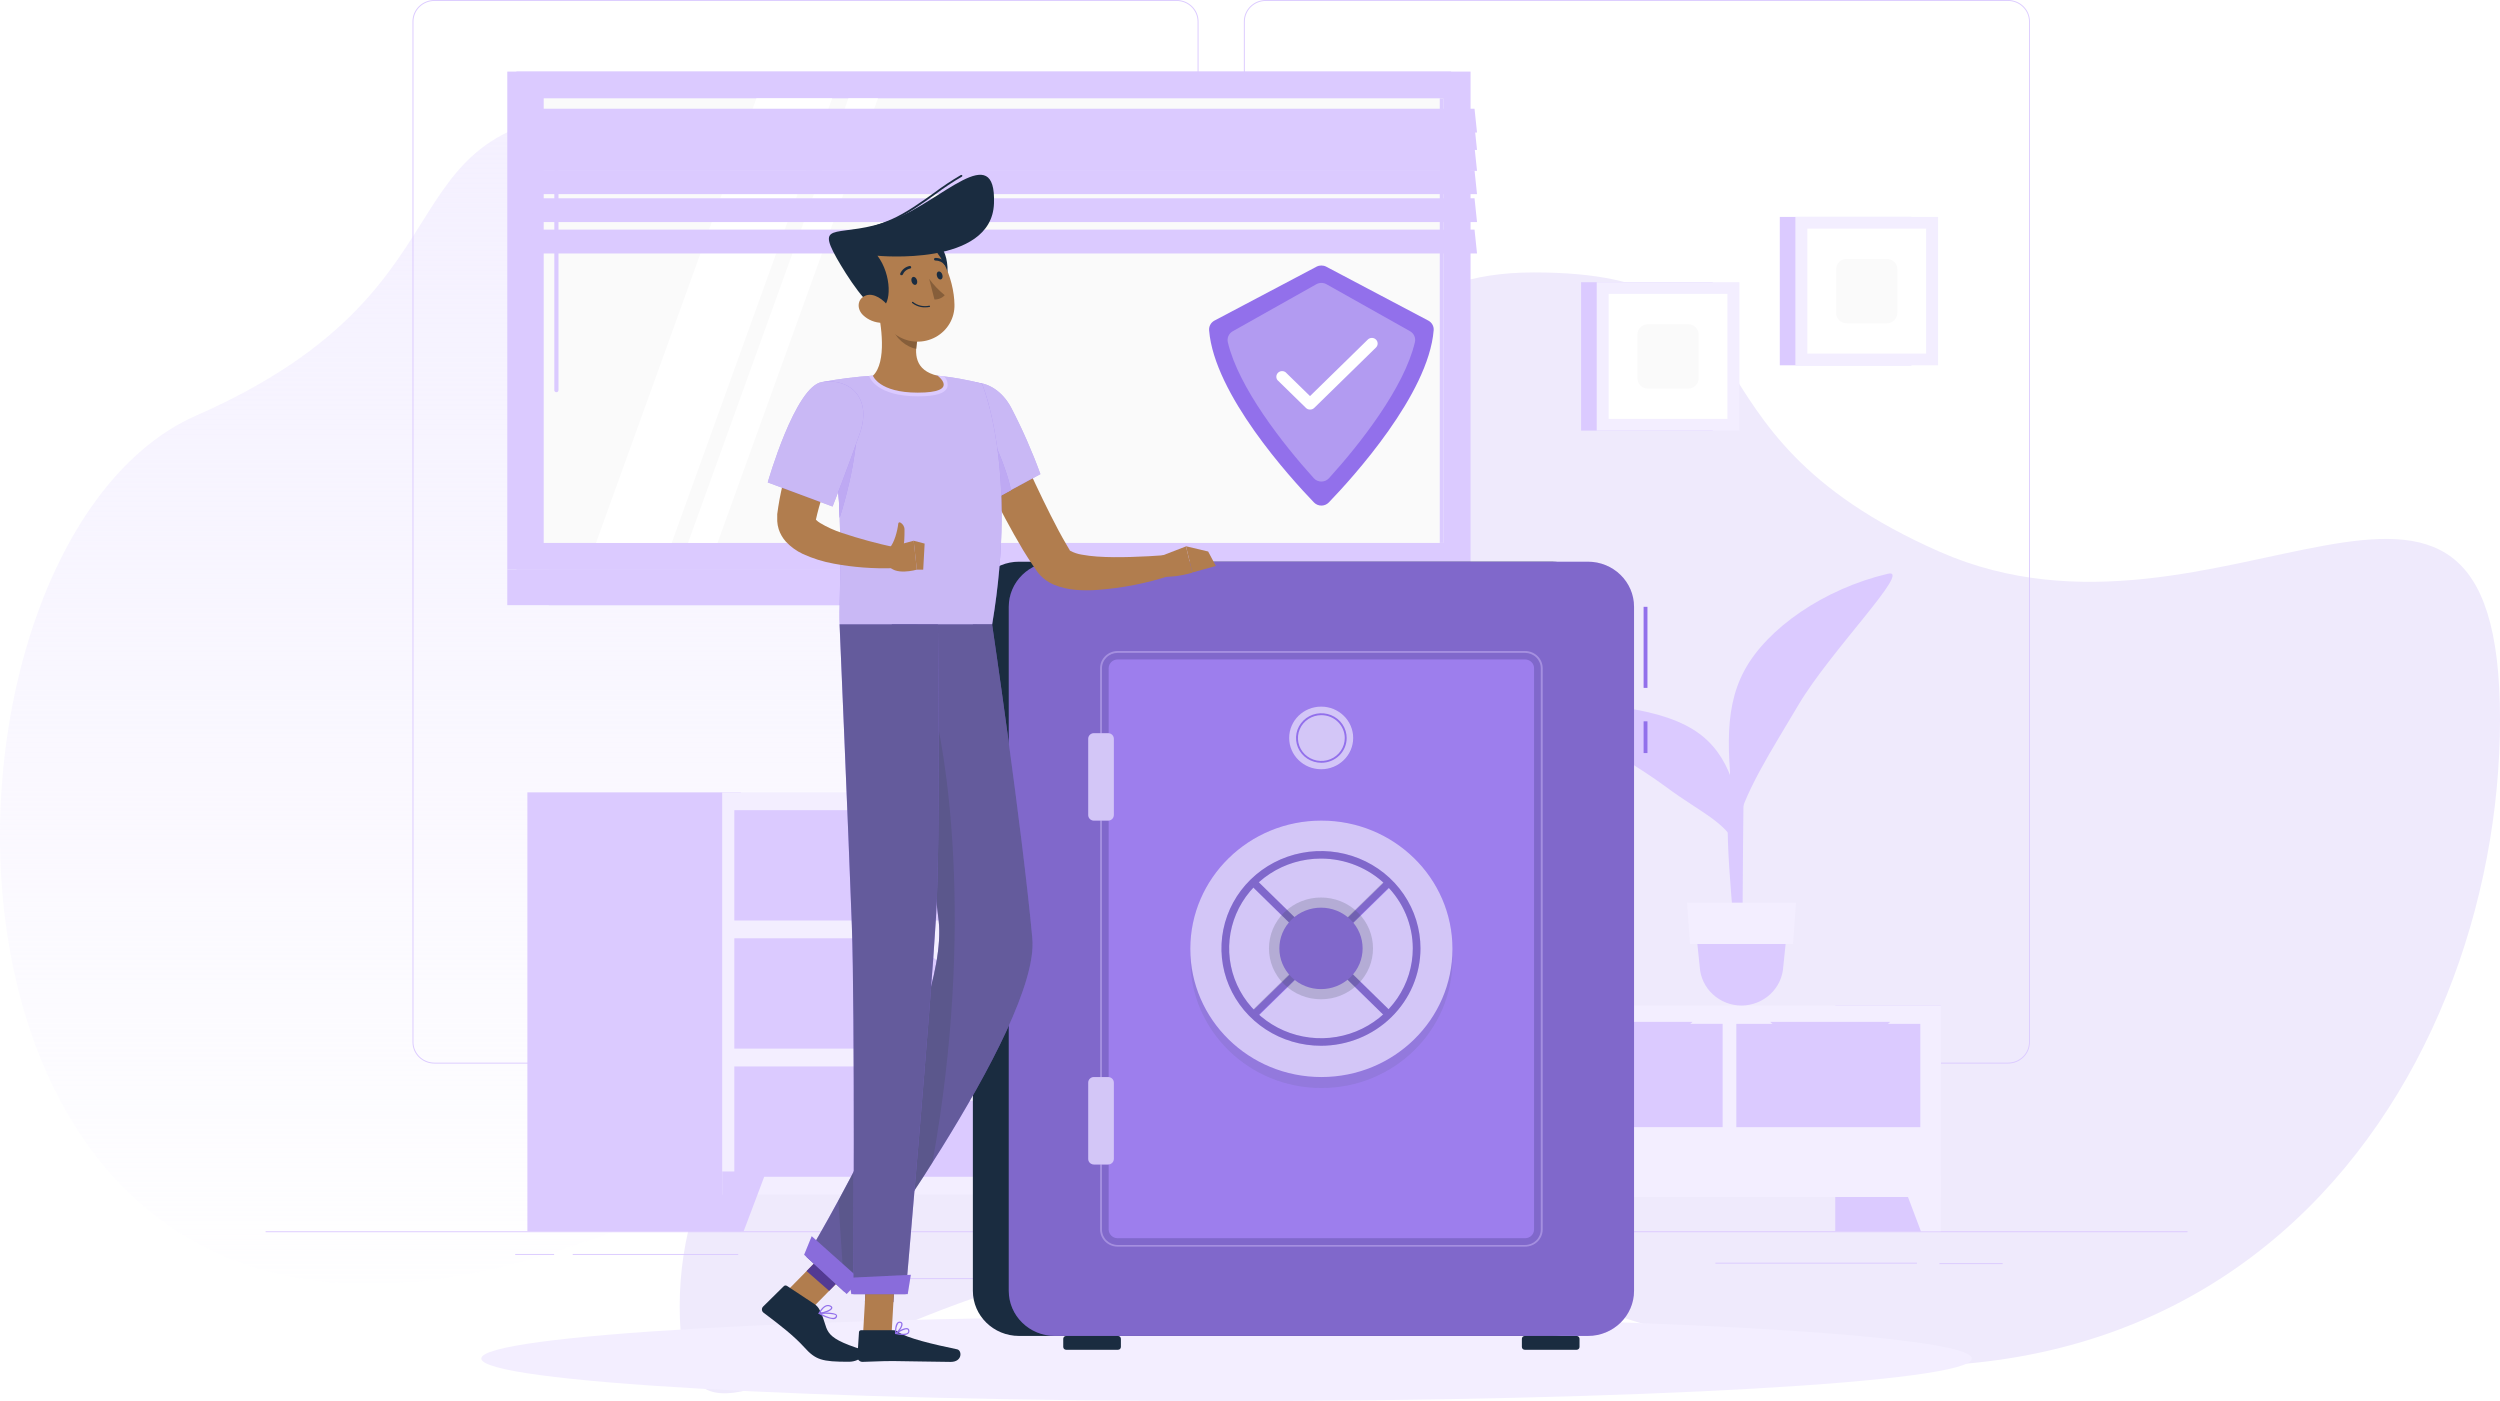 <svg width="364" height="204" viewBox="0 0 364 204" fill="none" xmlns="http://www.w3.org/2000/svg">
<rect width="364" height="204" fill="white"/>
<path d="M84.455 181.035C185.061 145.323 229.775 225.675 229.775 181.035C229.775 136.395 176.118 114.075 149.29 87.291C122.462 60.507 134.202 15.867 93.398 15.867C52.593 15.867 73.15 40.89 28.562 60.507C-16.026 80.123 -16.151 216.747 84.455 181.035Z" fill="url(#paint0_linear)"/>
<path fill-rule="evenodd" clip-rule="evenodd" d="M231.481 190.2C139.737 157.652 98.963 230.884 98.963 190.2C98.963 149.515 147.892 129.173 172.357 104.762C196.822 80.351 186.116 39.666 223.326 39.666C260.537 39.666 241.79 62.473 282.45 80.351C323.11 98.23 364 51.872 364 104.762C364 157.652 323.225 222.747 231.481 190.2Z" fill="#EFEAFC"/>
<g clip-path="url(#clip0)">
<path d="M318.5 179.275H38.675V179.413H318.5V179.275Z" fill="#DBCAFF"/>
<path d="M237.35 186.174H231.485V186.311H237.35V186.174Z" fill="#DBCAFF"/>
<path d="M80.682 182.577H75.013V182.714H80.682V182.577Z" fill="#DBCAFF"/>
<path d="M141.712 186.103H124.553V186.24H141.712V186.103Z" fill="#DBCAFF"/>
<path d="M169.633 182.982H158.619V183.119H169.633V182.982Z" fill="#DBCAFF"/>
<path d="M279.112 183.847H249.764V183.984H279.112V183.847Z" fill="#DBCAFF"/>
<path d="M107.49 182.577H83.386V182.714H107.49V182.577Z" fill="#DBCAFF"/>
<path d="M291.591 183.918H282.374V184.056H291.591V183.918Z" fill="#DBCAFF"/>
<path d="M171.312 154.857H63.249C62.403 154.856 61.591 154.526 60.993 153.94C60.395 153.354 60.059 152.559 60.059 151.731V3.126C60.059 2.298 60.395 1.504 60.993 0.918C61.591 0.331 62.403 0.001 63.249 0L171.312 0C172.159 0 172.972 0.329 173.572 0.916C174.171 1.502 174.508 2.297 174.508 3.126V151.731C174.508 152.142 174.425 152.548 174.264 152.928C174.104 153.307 173.868 153.651 173.572 153.942C173.275 154.232 172.923 154.462 172.535 154.619C172.147 154.776 171.732 154.857 171.312 154.857ZM63.249 0.137C62.44 0.138 61.664 0.454 61.092 1.014C60.52 1.575 60.199 2.334 60.199 3.126V151.731C60.199 152.523 60.52 153.283 61.092 153.843C61.664 154.403 62.44 154.719 63.249 154.72H171.312C172.122 154.719 172.898 154.404 173.471 153.843C174.044 153.283 174.366 152.524 174.368 151.731V3.126C174.366 2.334 174.044 1.574 173.471 1.014C172.898 0.454 172.122 0.138 171.312 0.137H63.249Z" fill="#DBCAFF"/>
<path d="M292.369 154.857H184.301C183.454 154.856 182.642 154.526 182.043 153.94C181.444 153.354 181.107 152.56 181.105 151.731V3.126C181.107 2.297 181.444 1.503 182.043 0.917C182.642 0.331 183.454 0.001 184.301 0L292.369 0C293.215 0.003 294.025 0.334 294.622 0.919C295.219 1.505 295.554 2.299 295.554 3.126V151.731C295.554 152.558 295.219 153.352 294.622 153.938C294.025 154.524 293.215 154.854 292.369 154.857ZM184.301 0.137C183.491 0.138 182.715 0.454 182.142 1.014C181.569 1.574 181.247 2.334 181.245 3.126V151.731C181.247 152.524 181.569 153.283 182.142 153.843C182.715 154.404 183.491 154.719 184.301 154.72H292.369C293.179 154.719 293.956 154.404 294.529 153.843C295.101 153.283 295.424 152.524 295.425 151.731V3.126C295.424 2.334 295.101 1.574 294.529 1.014C293.956 0.454 293.179 0.138 292.369 0.137H184.301Z" fill="#DBCAFF"/>
<path d="M282.604 146.41H267.213V179.275H282.604V146.41Z" fill="#DBCAFF"/>
<path d="M279.683 179.27H282.604V171.14H276.616L279.683 179.27Z" fill="#F3EEFF"/>
<path d="M194.783 146.41H179.393V179.275H194.783V146.41Z" fill="#DBCAFF"/>
<path d="M282.604 146.41H192.232V174.282H282.604V146.41Z" fill="#F3EEFF"/>
<path d="M195.237 149.071V164.11H222.028V149.071H195.237Z" fill="#DBCAFF"/>
<path d="M211.282 151.348H206.01C204.871 151.347 203.743 151.12 202.696 150.68C201.65 150.239 200.705 149.595 199.921 148.786H217.371C216.587 149.595 215.643 150.239 214.596 150.68C213.549 151.12 212.422 151.347 211.282 151.348Z" fill="#DBCAFF"/>
<path d="M224.025 149.071V164.11H250.816V149.071H224.025Z" fill="#DBCAFF"/>
<path d="M240.339 151.348H235.039C233.9 151.347 232.774 151.119 231.728 150.678C230.682 150.238 229.739 149.594 228.956 148.786H246.428C245.644 149.595 244.7 150.239 243.653 150.68C242.606 151.12 241.478 151.347 240.339 151.348Z" fill="#DBCAFF"/>
<path d="M252.808 149.076V164.115H279.599V149.076H252.808Z" fill="#DBCAFF"/>
<path d="M269.127 151.348H263.827C262.688 151.347 261.56 151.12 260.513 150.68C259.467 150.239 258.522 149.595 257.738 148.786H275.211C274.427 149.594 273.484 150.238 272.438 150.678C271.392 151.119 270.266 151.347 269.127 151.348Z" fill="#DBCAFF"/>
<path d="M195.153 179.27H192.232V171.14H198.22L195.153 179.27Z" fill="#F3EEFF"/>
<path d="M211.277 10.424H73.86V82.945H211.277V10.424Z" fill="#DBCAFF"/>
<path d="M214.114 10.424H75.186V82.945H214.114V10.424Z" fill="#DBCAFF"/>
<path d="M211.277 82.945H73.86V88.113H211.277V82.945Z" fill="#DBCAFF"/>
<path d="M218.848 82.945H79.921V88.113H218.848V82.945Z" fill="#DBCAFF"/>
<path d="M210.135 79.052V14.317L79.165 14.317V79.052L210.135 79.052Z" fill="#FAFAFA"/>
<path d="M86.777 79.047L110.137 14.317H121.162L97.802 79.047H86.777Z" fill="white"/>
<path d="M81.007 57.108C80.926 57.107 80.849 57.075 80.793 57.018C80.736 56.962 80.705 56.886 80.705 56.807V16.841C80.705 16.762 80.736 16.687 80.793 16.631C80.85 16.576 80.927 16.545 81.007 16.545C81.088 16.545 81.165 16.576 81.222 16.631C81.28 16.686 81.313 16.762 81.315 16.841V56.807C81.315 56.887 81.282 56.964 81.225 57.02C81.167 57.077 81.088 57.108 81.007 57.108Z" fill="#DBCAFF"/>
<path d="M100.175 79.047L123.529 14.317H127.827L104.473 79.047H100.175Z" fill="white"/>
<path d="M210.135 79.052V14.317H209.631V79.052H210.135Z" fill="#DBCAFF"/>
<path d="M215.054 19.299H77.643L77.273 15.828H214.69L215.054 19.299Z" fill="#DBCAFF"/>
<path d="M215.054 21.834H77.643L77.273 18.368H214.69L215.054 21.834Z" fill="#DBCAFF"/>
<path d="M215.054 24.878H77.643L77.273 21.412H214.69L215.054 24.878Z" fill="#DBCAFF"/>
<path d="M215.054 28.267H77.643L77.273 24.801H214.69L215.054 28.267Z" fill="#DBCAFF"/>
<path d="M215.054 32.329H77.643L77.273 28.864H214.69L215.054 32.329Z" fill="#DBCAFF"/>
<path d="M215.054 36.901H77.643L77.273 33.43H214.69L215.054 36.901Z" fill="#DBCAFF"/>
<path d="M249.377 41.089H230.209V62.693H249.377V41.089Z" fill="#DBCAFF"/>
<path d="M253.256 41.089H232.481V62.693H253.256V41.089Z" fill="#F3EEFF"/>
<path d="M251.515 60.991V42.792H234.222V60.991H251.515Z" fill="white"/>
<path d="M247.323 55.089V48.699C247.323 47.874 246.639 47.205 245.795 47.205H239.941C239.098 47.205 238.414 47.874 238.414 48.699V55.089C238.414 55.914 239.098 56.583 239.941 56.583H245.795C246.639 56.583 247.323 55.914 247.323 55.089Z" fill="#FAFAFA"/>
<path d="M278.306 31.585H259.138V53.189H278.306V31.585Z" fill="#DBCAFF"/>
<path d="M282.184 31.585H261.41V53.189H282.184V31.585Z" fill="#F3EEFF"/>
<path d="M280.443 51.486V33.287H263.15V51.486H280.443Z" fill="white"/>
<path d="M276.252 45.578V39.194C276.252 38.369 275.568 37.7 274.724 37.7H268.87C268.026 37.7 267.342 38.369 267.342 39.194V45.578C267.342 46.404 268.026 47.073 268.87 47.073H274.724C275.568 47.073 276.252 46.404 276.252 45.578Z" fill="#FAFAFA"/>
<path d="M184.369 115.367H153.274V179.276H184.369V115.367Z" fill="#DBCAFF"/>
<path d="M181.246 179.27H184.369V170.57H177.961L181.246 179.27Z" fill="#DBCAFF"/>
<path d="M107.881 115.367H76.787V179.276H107.881V115.367Z" fill="#DBCAFF"/>
<path d="M184.368 115.367H105.15V173.938H184.368V115.367Z" fill="#F3EEFF"/>
<path d="M181.285 117.962H106.919V134.025H181.285V117.962Z" fill="#DBCAFF"/>
<path d="M148.271 122.95H141.248C138.198 122.95 135.282 120.968 133.183 117.475H156.341C154.243 120.995 151.327 122.95 148.271 122.95Z" fill="#F3EEFF"/>
<path d="M108.278 179.27H105.15V170.57H111.558L108.278 179.27Z" fill="#DBCAFF"/>
<path d="M181.285 136.615H106.919V152.679H181.285V136.615Z" fill="#DBCAFF"/>
<path d="M148.271 141.608H141.248C138.198 141.608 135.282 139.626 133.183 136.133H156.341C154.243 139.61 151.327 141.608 148.271 141.608Z" fill="#F3EEFF"/>
<path d="M181.285 155.273H106.919V171.337H181.285V155.273Z" fill="#DBCAFF"/>
<path d="M148.271 160.266H141.248C138.198 160.266 135.282 158.284 133.183 154.792H156.341C154.243 158.284 151.327 160.266 148.271 160.266Z" fill="#F3EEFF"/>
<path d="M252.758 140.513H253.687C253.687 138.641 253.687 133.899 253.788 123.026C253.95 103.317 254.275 102.118 254.275 102.118L252.064 111.211C250.659 121.291 252.461 131.397 252.758 140.513Z" fill="#DBCAFF"/>
<path d="M248.644 107.855C243.781 103.152 234.283 102.523 224.579 102.128C220.773 101.975 235.212 109.131 242.449 114.485C248.045 118.652 251.498 119.626 253.362 124.121C253.58 118.257 252.836 111.896 248.644 107.855Z" fill="#DBCAFF"/>
<path d="M253.989 97.612C257.285 91.491 265.579 85.72 274.886 83.536C278.535 82.676 266.419 94.847 261.813 102.698C258.237 108.797 253.491 115.958 252.758 121.099C251.644 110.905 250.693 103.738 253.989 97.612Z" fill="#DBCAFF"/>
<path d="M253.581 146.41C252.021 146.408 250.52 145.823 249.386 144.775C248.252 143.727 247.57 142.294 247.481 140.77L246.921 135.367H260.201L259.642 140.77C259.551 142.287 258.874 143.713 257.749 144.76C256.624 145.807 255.134 146.397 253.581 146.41Z" fill="#DBCAFF"/>
<path d="M261.068 137.447H246.064L245.633 131.425H261.499L261.068 137.447Z" fill="#F3EEFF"/>
<path d="M178.587 204C238.516 204 287.098 201.225 287.098 197.802C287.098 194.379 238.516 191.604 178.587 191.604C118.658 191.604 70.077 194.379 70.077 197.802C70.077 201.225 118.658 204 178.587 204Z" fill="#F3EEFF"/>
<path d="M176.046 48.102C176.807 57.41 187.799 69.498 191.313 73.156C191.452 73.3 191.619 73.416 191.805 73.495C191.991 73.574 192.191 73.615 192.394 73.615C192.596 73.615 192.797 73.574 192.982 73.495C193.168 73.416 193.335 73.3 193.474 73.156C196.999 69.498 207.98 57.404 208.741 48.102C208.768 47.817 208.708 47.53 208.57 47.277C208.432 47.024 208.221 46.816 207.963 46.679L193.099 38.828C192.882 38.715 192.64 38.656 192.394 38.656C192.148 38.656 191.905 38.715 191.688 38.828L176.824 46.679C176.567 46.817 176.357 47.025 176.219 47.278C176.081 47.531 176.021 47.817 176.046 48.102Z" fill="#9270EB"/>
<path opacity="0.3" d="M191.291 69.63C186.814 64.675 180.322 56.419 178.772 49.827C178.702 49.52 178.733 49.2 178.862 48.913C178.991 48.625 179.21 48.385 179.488 48.228L191.655 41.385C191.881 41.258 192.137 41.192 192.397 41.192C192.657 41.192 192.912 41.258 193.138 41.385L205.305 48.228C205.581 48.385 205.799 48.625 205.926 48.911C206.052 49.198 206.082 49.517 206.01 49.821C204.466 56.424 197.996 64.675 193.496 69.63C193.358 69.782 193.189 69.905 192.999 69.988C192.808 70.072 192.602 70.115 192.394 70.115C192.185 70.115 191.979 70.072 191.789 69.988C191.599 69.905 191.43 69.782 191.291 69.63Z" fill="#9270EB"/>
<path opacity="0.3" d="M191.291 69.63C186.814 64.675 180.322 56.419 178.772 49.827C178.702 49.52 178.733 49.2 178.862 48.913C178.991 48.625 179.21 48.385 179.488 48.228L191.655 41.385C191.881 41.258 192.137 41.192 192.397 41.192C192.657 41.192 192.912 41.258 193.138 41.385L205.305 48.228C205.581 48.385 205.799 48.625 205.926 48.911C206.052 49.198 206.082 49.517 206.01 49.821C204.466 56.424 197.996 64.675 193.496 69.63C193.358 69.782 193.189 69.905 192.999 69.988C192.808 70.072 192.602 70.115 192.394 70.115C192.185 70.115 191.979 70.072 191.789 69.988C191.599 69.905 191.43 69.782 191.291 69.63Z" fill="white"/>
<path d="M190.738 59.633C190.627 59.634 190.518 59.613 190.415 59.572C190.313 59.531 190.221 59.469 190.144 59.392L185.997 55.34C185.877 55.181 185.82 54.985 185.837 54.788C185.853 54.59 185.941 54.406 186.086 54.267C186.23 54.129 186.42 54.046 186.622 54.034C186.824 54.022 187.023 54.081 187.184 54.201L190.738 57.672L199.132 49.46C199.209 49.379 199.302 49.315 199.405 49.27C199.508 49.225 199.619 49.201 199.732 49.199C199.844 49.197 199.956 49.217 200.061 49.258C200.165 49.3 200.26 49.361 200.34 49.439C200.42 49.517 200.483 49.61 200.525 49.712C200.567 49.815 200.588 49.924 200.586 50.035C200.584 50.145 200.559 50.254 200.513 50.354C200.467 50.455 200.401 50.546 200.319 50.621L191.364 59.381C191.284 59.463 191.186 59.529 191.078 59.572C190.97 59.615 190.854 59.636 190.738 59.633Z" fill="white"/>
<path d="M225.973 81.784H148.366C144.657 81.784 141.65 84.725 141.65 88.354V187.942C141.65 191.57 144.657 194.512 148.366 194.512H225.973C229.682 194.512 232.689 191.57 232.689 187.942V88.354C232.689 84.725 229.682 81.784 225.973 81.784Z" fill="#1A2C40"/>
<path d="M231.2 81.784H153.593C149.884 81.784 146.877 84.725 146.877 88.354V187.942C146.877 191.57 149.884 194.512 153.593 194.512H231.2C234.909 194.512 237.916 191.57 237.916 187.942V88.354C237.916 84.725 234.909 81.784 231.2 81.784Z" fill="#9270EB"/>
<path d="M162.783 194.518H155.227C154.996 194.518 154.808 194.701 154.808 194.928V196.116C154.808 196.343 154.996 196.527 155.227 196.527H162.783C163.014 196.527 163.202 196.343 163.202 196.116V194.928C163.202 194.701 163.014 194.518 162.783 194.518Z" fill="#1A2C40"/>
<path d="M229.56 194.518H222.005C221.773 194.518 221.585 194.701 221.585 194.928V196.116C221.585 196.343 221.773 196.527 222.005 196.527H229.56C229.792 196.527 229.98 196.343 229.98 196.116V194.928C229.98 194.701 229.792 194.518 229.56 194.518Z" fill="#1A2C40"/>
<path opacity="0.2" d="M231.2 81.784H153.593C149.884 81.784 146.877 84.725 146.877 88.354V187.942C146.877 191.57 149.884 194.512 153.593 194.512H231.2C234.909 194.512 237.916 191.57 237.916 187.942V88.354C237.916 84.725 234.909 81.784 231.2 81.784Z" fill="#37474F"/>
<g style="mix-blend-mode:color-dodge" opacity="0.4">
<path d="M222.055 181.514H162.732C162.052 181.513 161.4 181.248 160.919 180.776C160.439 180.305 160.169 179.667 160.169 179.001V97.294C160.17 96.629 160.441 95.993 160.921 95.523C161.402 95.053 162.053 94.788 162.732 94.787H222.055C222.734 94.788 223.386 95.053 223.866 95.523C224.346 95.993 224.617 96.629 224.618 97.294V179.029C224.611 179.69 224.338 180.321 223.858 180.786C223.378 181.251 222.731 181.513 222.055 181.514ZM162.732 95.06C162.432 95.06 162.135 95.118 161.858 95.23C161.581 95.343 161.33 95.507 161.118 95.715C160.906 95.922 160.737 96.168 160.623 96.439C160.508 96.71 160.449 97.001 160.449 97.294V179.029C160.449 179.622 160.689 180.19 161.117 180.61C161.545 181.03 162.126 181.267 162.732 181.268H222.055C222.661 181.267 223.242 181.03 223.67 180.61C224.098 180.19 224.338 179.622 224.338 179.029V97.294C224.338 96.702 224.098 96.133 223.67 95.715C223.241 95.296 222.661 95.06 222.055 95.06H162.732Z" fill="#DBCAFF"/>
</g>
<path d="M223.359 179.007V97.294C223.359 96.59 222.776 96.019 222.055 96.019H162.727C162.007 96.019 161.423 96.59 161.423 97.294V179.007C161.423 179.712 162.007 180.283 162.727 180.283H222.055C222.776 180.283 223.359 179.712 223.359 179.007Z" fill="#9270EB"/>
<path opacity="0.1" d="M223.359 179.007V97.294C223.359 96.59 222.776 96.019 222.055 96.019H162.727C162.007 96.019 161.423 96.59 161.423 97.294V179.007C161.423 179.712 162.007 180.283 162.727 180.283H222.055C222.776 180.283 223.359 179.712 223.359 179.007Z" fill="white"/>
<path d="M239.869 105.025H239.309V109.646H239.869V105.025Z" fill="#9270EB"/>
<path d="M239.869 88.353H239.309V100.157H239.869V88.353Z" fill="#9270EB"/>
<path opacity="0.1" d="M192.394 158.416C202.933 158.416 211.478 150.057 211.478 139.747C211.478 129.436 202.933 121.077 192.394 121.077C181.854 121.077 173.31 129.436 173.31 139.747C173.31 150.057 181.854 158.416 192.394 158.416Z" fill="#37474F"/>
<path d="M192.394 112.022C194.968 112.022 197.056 109.98 197.056 107.461C197.056 104.942 194.968 102.9 192.394 102.9C189.819 102.9 187.732 104.942 187.732 107.461C187.732 109.98 189.819 112.022 192.394 112.022Z" fill="#9270EB"/>
<path opacity="0.6" d="M192.366 112.005C194.941 112.005 197.028 109.964 197.028 107.445C197.028 104.926 194.941 102.884 192.366 102.884C189.791 102.884 187.704 104.926 187.704 107.445C187.704 109.964 189.791 112.005 192.366 112.005Z" fill="white"/>
<path d="M192.394 111.064C191.664 111.065 190.95 110.854 190.343 110.458C189.735 110.062 189.262 109.498 188.982 108.839C188.702 108.179 188.629 107.453 188.771 106.753C188.913 106.053 189.264 105.409 189.78 104.904C190.297 104.399 190.954 104.056 191.67 103.917C192.386 103.778 193.128 103.85 193.802 104.123C194.476 104.397 195.052 104.86 195.457 105.455C195.862 106.049 196.077 106.747 196.076 107.461C196.075 108.416 195.686 109.332 194.996 110.007C194.306 110.682 193.37 111.062 192.394 111.064ZM192.394 104.127C191.72 104.126 191.06 104.32 190.499 104.686C189.938 105.052 189.5 105.572 189.241 106.181C188.982 106.79 188.914 107.461 189.045 108.108C189.176 108.755 189.5 109.35 189.976 109.817C190.453 110.284 191.06 110.602 191.721 110.731C192.383 110.86 193.068 110.794 193.691 110.542C194.314 110.29 194.847 109.862 195.222 109.314C195.597 108.766 195.797 108.121 195.797 107.461C195.797 106.578 195.438 105.731 194.8 105.105C194.162 104.48 193.297 104.128 192.394 104.127Z" fill="#9270EB"/>
<path d="M161.35 106.75H159.274C158.817 106.75 158.446 107.112 158.446 107.56V118.674C158.446 119.121 158.817 119.484 159.274 119.484H161.35C161.808 119.484 162.179 119.121 162.179 118.674V107.56C162.179 107.112 161.808 106.75 161.35 106.75Z" fill="#9270EB"/>
<path opacity="0.6" d="M161.35 106.75H159.274C158.817 106.75 158.446 107.112 158.446 107.56V118.674C158.446 119.121 158.817 119.484 159.274 119.484H161.35C161.808 119.484 162.179 119.121 162.179 118.674V107.56C162.179 107.112 161.808 106.75 161.35 106.75Z" fill="white"/>
<path d="M161.35 156.817H159.274C158.817 156.817 158.446 157.18 158.446 157.628V168.742C158.446 169.189 158.817 169.552 159.274 169.552H161.35C161.808 169.552 162.179 169.189 162.179 168.742V157.628C162.179 157.18 161.808 156.817 161.35 156.817Z" fill="#9270EB"/>
<path opacity="0.6" d="M161.35 156.817H159.274C158.817 156.817 158.446 157.18 158.446 157.628V168.742C158.446 169.189 158.817 169.552 159.274 169.552H161.35C161.808 169.552 162.179 169.189 162.179 168.742V157.628C162.179 157.18 161.808 156.817 161.35 156.817Z" fill="white"/>
<path d="M192.394 156.817C202.933 156.817 211.478 148.459 211.478 138.148C211.478 127.837 202.933 119.479 192.394 119.479C181.854 119.479 173.31 127.837 173.31 138.148C173.31 148.459 181.854 156.817 192.394 156.817Z" fill="#9270EB"/>
<path opacity="0.6" d="M192.394 156.817C202.933 156.817 211.478 148.459 211.478 138.148C211.478 127.837 202.933 119.479 192.394 119.479C181.854 119.479 173.31 127.837 173.31 138.148C173.31 148.459 181.854 156.817 192.394 156.817Z" fill="white"/>
<path d="M182.945 128.134L182.154 128.909L201.838 148.165L202.629 147.39L182.945 128.134Z" fill="#9270EB"/>
<path d="M201.838 128.135L182.154 147.391L182.945 148.165L202.629 128.909L201.838 128.135Z" fill="#9270EB"/>
<path opacity="0.2" d="M201.782 128.071L182.099 147.327L182.89 148.101L202.574 128.845L201.782 128.071Z" fill="#37474F"/>
<path opacity="0.2" d="M182.89 128.07L182.099 128.845L201.782 148.101L202.574 147.326L182.89 128.07Z" fill="#37474F"/>
<path d="M192.338 152.262C189.472 152.263 186.67 151.433 184.287 149.876C181.903 148.319 180.045 146.106 178.948 143.516C177.85 140.926 177.563 138.076 178.121 135.326C178.679 132.576 180.059 130.05 182.085 128.067C184.111 126.084 186.693 124.733 189.504 124.186C192.315 123.638 195.228 123.919 197.876 124.992C200.524 126.064 202.787 127.881 204.38 130.212C205.972 132.543 206.822 135.284 206.822 138.088C206.819 141.845 205.292 145.448 202.577 148.105C199.861 150.763 196.179 152.258 192.338 152.262ZM192.338 125.008C189.694 125.007 187.108 125.773 184.909 127.21C182.709 128.646 180.995 130.689 179.982 133.078C178.969 135.468 178.704 138.098 179.219 140.636C179.734 143.173 181.007 145.505 182.877 147.334C184.746 149.164 187.128 150.41 189.722 150.915C192.316 151.421 195.004 151.162 197.448 150.172C199.891 149.182 201.98 147.506 203.449 145.355C204.918 143.204 205.703 140.675 205.703 138.088C205.7 134.621 204.291 131.296 201.785 128.844C199.28 126.392 195.882 125.012 192.338 125.008Z" fill="#9270EB"/>
<path d="M196.622 142.279C198.989 139.963 198.989 136.209 196.622 133.893C194.255 131.578 190.417 131.578 188.05 133.893C185.683 136.209 185.683 139.963 188.05 142.279C190.417 144.594 194.255 144.594 196.622 142.279Z" fill="#9270EB"/>
<path opacity="0.2" d="M192.338 152.262C189.472 152.263 186.67 151.433 184.287 149.876C181.903 148.319 180.045 146.106 178.948 143.516C177.85 140.926 177.563 138.076 178.121 135.326C178.679 132.576 180.059 130.05 182.085 128.067C184.111 126.084 186.693 124.733 189.504 124.186C192.315 123.638 195.228 123.919 197.876 124.992C200.524 126.064 202.787 127.881 204.38 130.212C205.972 132.543 206.822 135.284 206.822 138.088C206.819 141.845 205.292 145.448 202.577 148.105C199.861 150.763 196.179 152.258 192.338 152.262ZM192.338 125.008C189.694 125.007 187.108 125.773 184.909 127.21C182.709 128.646 180.995 130.689 179.982 133.078C178.969 135.468 178.704 138.098 179.219 140.636C179.734 143.173 181.007 145.505 182.877 147.334C184.746 149.164 187.128 150.41 189.722 150.915C192.316 151.421 195.004 151.162 197.448 150.172C199.891 149.182 201.98 147.506 203.449 145.355C204.918 143.204 205.703 140.675 205.703 138.088C205.7 134.621 204.291 131.296 201.785 128.844C199.28 126.392 195.882 125.012 192.338 125.008Z" fill="#37474F"/>
<path opacity="0.2" d="M197.691 143.325C200.649 140.431 200.649 135.74 197.691 132.847C194.734 129.954 189.939 129.954 186.981 132.847C184.024 135.74 184.024 140.431 186.981 143.325C189.939 146.218 194.734 146.218 197.691 143.325Z" fill="#37474F"/>
<path d="M145.568 59.025C146.917 62.08 148.311 65.184 149.721 68.234C151.131 71.283 152.575 74.327 154.12 77.234C154.517 77.946 154.898 78.685 155.312 79.359L155.614 79.873L155.771 80.125C155.754 80.107 155.735 80.091 155.715 80.076C155.648 80.032 155.715 80.114 155.849 80.207C156.363 80.478 156.919 80.663 157.494 80.755C158.234 80.89 158.982 80.984 159.733 81.034C161.317 81.144 162.99 81.144 164.669 81.094L167.21 80.99L169.74 80.826L170.394 83.804C166.938 84.934 163.351 85.636 159.716 85.896C158.736 85.966 157.752 85.966 156.772 85.896C155.617 85.817 154.483 85.554 153.415 85.118C152.675 84.802 152.01 84.34 151.461 83.76C151.296 83.59 151.144 83.407 151.008 83.213L150.812 82.928L150.432 82.381C149.9 81.62 149.452 80.864 148.971 80.109C147.158 77.065 145.535 73.993 144.012 70.889C142.49 67.785 141.091 64.604 139.765 61.379L145.568 59.025Z" fill="#B17D4E"/>
<path d="M138.136 58.581C136.866 62.211 144.332 72.909 144.332 72.909L151.484 69.033C150.269 65.697 148.836 62.442 147.191 59.288C144.667 54.683 139.53 54.617 138.136 58.581Z" fill="#9270EB"/>
<path opacity="0.5" d="M138.136 58.581C136.866 62.211 144.332 72.909 144.332 72.909L151.484 69.033C150.269 65.697 148.836 62.442 147.191 59.288C144.667 54.683 139.53 54.617 138.136 58.581Z" fill="white"/>
<path d="M138.03 59.063C139.63 58.307 141.477 58.937 143.414 61.937C145.35 64.938 147.007 69.953 147.191 71.382L144.331 72.931C144.331 72.931 137.437 63.054 138.03 59.063Z" fill="#9270EB"/>
<path opacity="0.4" d="M138.03 59.063C139.63 58.307 141.477 58.937 143.414 61.937C145.35 64.938 147.007 69.953 147.191 71.382L144.331 72.931C144.331 72.931 137.437 63.054 138.03 59.063Z" fill="white"/>
<path d="M142.966 55.844C142.966 55.844 148.294 68.097 144.455 90.927H122.264C121.99 87.593 123.557 71.338 119.712 55.63C122.152 55.163 124.619 54.852 127.1 54.7C130.24 54.519 133.389 54.519 136.53 54.7C138.702 54.917 140.854 55.299 142.966 55.844Z" fill="#9270EB"/>
<path opacity="0.5" d="M142.966 55.844C142.966 55.844 148.294 68.097 144.455 90.927H122.264C121.99 87.593 123.557 71.338 119.712 55.63C122.152 55.163 124.619 54.852 127.1 54.7C130.24 54.519 133.389 54.519 136.53 54.7C138.702 54.917 140.854 55.299 142.966 55.844Z" fill="white"/>
<path d="M124.671 59.495C125.13 62.08 124.52 68.255 122.253 75.405C122.076 69.279 121.347 63.181 120.076 57.179V57.147C121.531 56.999 124.229 57.07 124.671 59.495Z" fill="#9270EB"/>
<path opacity="0.4" d="M124.671 59.495C125.13 62.08 124.52 68.255 122.253 75.405C122.076 69.279 121.347 63.181 120.076 57.179V57.147C121.531 56.999 124.229 57.07 124.671 59.495Z" fill="white"/>
<path d="M114.401 188.156L117.692 191.036L123.954 184.663L120.663 181.783L114.401 188.156Z" fill="#B17D4E"/>
<path d="M118.599 189.88L114.603 187.241C114.537 187.191 114.456 187.163 114.373 187.163C114.29 187.163 114.209 187.191 114.144 187.241L111.088 190.258C111.028 190.324 110.984 190.403 110.959 190.487C110.934 190.572 110.928 190.661 110.942 190.748C110.956 190.836 110.989 190.919 111.04 190.992C111.09 191.065 111.156 191.127 111.234 191.172C113.786 193.094 115.627 194.545 117.082 196.143C118.761 198.01 119.667 198.273 123.585 198.273C125.398 198.273 126.422 196.784 125.684 196.554C119.158 194.528 120.904 193.652 119.315 190.69C119.15 190.365 118.903 190.087 118.599 189.88Z" fill="#1A2C40"/>
<path d="M123.949 184.663L120.725 187.948L117.435 185.068L120.658 181.783L123.949 184.663Z" fill="#533A93"/>
<path d="M126.21 184.756H130.357L130.077 189.601H125.93L126.21 184.756Z" fill="#533A93"/>
<path d="M144.449 90.91C144.449 90.91 148.82 120.475 150.308 136.615C151.506 149.536 122.936 188.079 122.936 188.079L117.412 182.993C117.412 182.993 138.276 148.441 136.67 134.053C135.119 120.119 129.842 90.894 129.842 90.894L144.449 90.91Z" fill="#9270EB"/>
<path opacity="0.5" d="M144.449 90.91C144.449 90.91 148.82 120.475 150.308 136.615C151.506 149.536 122.936 188.079 122.936 188.079L117.412 182.993C117.412 182.993 138.276 148.441 136.67 134.053C135.119 120.119 129.842 90.894 129.842 90.894L144.449 90.91Z" fill="#37474F"/>
<path d="M125.667 194.15H129.82L130.357 184.75H126.21L125.667 194.15Z" fill="#B17D4E"/>
<path d="M130.038 193.68H125.376C125.337 193.678 125.298 193.685 125.262 193.698C125.225 193.711 125.192 193.731 125.163 193.757C125.134 193.783 125.111 193.814 125.095 193.849C125.079 193.884 125.07 193.921 125.068 193.959L124.839 197.567C124.839 197.757 124.915 197.939 125.051 198.074C125.187 198.209 125.372 198.287 125.566 198.29C127.189 198.262 127.967 198.169 130.044 198.169C131.303 198.169 136.664 198.295 138.41 198.295C140.156 198.295 140.089 196.614 139.362 196.461C136.054 195.777 131.952 194.819 130.777 193.932C130.569 193.764 130.307 193.674 130.038 193.68Z" fill="#1A2C40"/>
<path d="M168.861 81.028L172.678 79.556L173.607 83.388C173.607 83.388 169.258 84.658 168.57 83.432L168.861 81.028Z" fill="#B17D4E"/>
<path d="M175.907 80.3L177.026 82.403L173.607 83.355L172.678 79.534L175.907 80.3Z" fill="#B17D4E"/>
<path d="M137.447 54.793L136.541 54.7C133.4 54.525 130.251 54.525 127.11 54.7L126.551 54.733L126.601 54.88C126.646 54.995 127.687 57.706 133.658 57.706C136.261 57.706 137.621 57.284 137.934 56.37C137.998 56.088 137.987 55.795 137.902 55.519C137.816 55.243 137.66 54.993 137.447 54.793Z" fill="#DBCAFF"/>
<path d="M127.659 44.309C128.358 47.276 129.147 52.718 127.099 54.711C127.099 54.711 127.983 57.169 133.625 57.169C139.826 57.169 136.529 54.711 136.529 54.711C133.115 53.917 133.121 51.464 133.625 49.154L127.659 44.309Z" fill="#B17D4E"/>
<path d="M130.105 46.279L133.636 49.143C133.509 49.682 133.43 50.232 133.401 50.785C132.103 50.605 130.278 49.214 130.093 47.889C129.995 47.356 129.998 46.81 130.105 46.279Z" fill="#865E3A"/>
<path d="M136.524 35.477C138.41 36.665 138.679 42.408 135.92 43.23C133.161 44.051 132.954 33.222 136.524 35.477Z" fill="#1A2C40"/>
<path d="M126.349 41.199C127.614 45.031 128.152 47.347 130.704 48.913C131.525 49.429 132.475 49.717 133.452 49.744C134.428 49.771 135.393 49.537 136.244 49.068C137.094 48.598 137.797 47.91 138.278 47.078C138.758 46.246 138.997 45.302 138.97 44.347C138.919 40.657 136.86 34.99 132.522 34.279C131.589 34.102 130.625 34.168 129.726 34.47C128.827 34.772 128.025 35.3 127.4 36.001C126.775 36.701 126.349 37.55 126.165 38.462C125.98 39.375 126.044 40.318 126.349 41.199Z" fill="#B17D4E"/>
<path d="M121.828 37.591C123.182 39.967 126.585 45.442 128.219 44.933C129.853 44.423 129.859 40.005 127.76 37.235C127.76 37.235 144.387 38.877 144.723 29.636C145.065 20.175 137.056 29.329 130.01 31.974C122.343 34.859 118.644 31.935 121.828 37.591Z" fill="#1A2C40"/>
<path d="M122.538 34.24C122.506 34.239 122.476 34.228 122.451 34.208C122.427 34.188 122.41 34.161 122.404 34.13C122.4 34.113 122.399 34.094 122.402 34.077C122.406 34.059 122.412 34.042 122.422 34.026C122.432 34.011 122.445 33.998 122.46 33.988C122.475 33.977 122.492 33.97 122.51 33.966L123.333 33.813C125.563 33.457 127.737 32.824 129.803 31.929C131.901 31.004 134.101 29.433 136.048 28.042C137.284 27.116 138.573 26.261 139.91 25.48C139.943 25.464 139.981 25.46 140.016 25.471C140.051 25.481 140.081 25.504 140.1 25.535C140.109 25.55 140.115 25.568 140.117 25.586C140.118 25.604 140.117 25.622 140.112 25.639C140.106 25.656 140.098 25.672 140.086 25.686C140.075 25.701 140.06 25.712 140.044 25.721C138.718 26.498 137.438 27.348 136.21 28.267C134.257 29.663 132.041 31.245 129.914 32.181C127.83 33.081 125.637 33.72 123.389 34.081L122.566 34.234L122.538 34.24Z" fill="#1A2C40"/>
<path d="M125.655 45.879C126.405 46.594 127.407 46.998 128.454 47.007C129.842 47.007 130.133 45.731 129.388 44.658C128.728 43.695 127.217 42.534 125.997 43.049C124.777 43.563 124.738 44.992 125.655 45.879Z" fill="#B17D4E"/>
<path opacity="0.2" d="M136.675 134.069C135.875 126.891 134.084 115.646 132.545 106.437C133.351 104.893 135.612 101.767 135.612 101.767C137.638 108.616 142.042 134.436 135.757 169.305C129.209 179.631 122.941 188.095 122.941 188.095L122.062 174.78C128.135 163.644 137.789 144.028 136.675 134.069Z" fill="#37474F"/>
<path d="M132.724 40.98C132.808 41.297 133.049 41.527 133.284 41.472C133.519 41.417 133.603 41.133 133.519 40.815C133.435 40.498 133.194 40.268 132.959 40.322C132.724 40.377 132.64 40.662 132.724 40.98Z" fill="#1A2C40"/>
<path d="M136.418 40.191C136.502 40.509 136.742 40.739 136.977 40.684C137.213 40.629 137.296 40.345 137.213 40.027C137.129 39.71 136.894 39.48 136.653 39.534C136.412 39.589 136.334 39.874 136.418 40.191Z" fill="#1A2C40"/>
<path d="M135.287 40.602C135.931 41.489 136.693 42.288 137.554 42.978C137.367 43.184 137.135 43.347 136.876 43.455C136.616 43.563 136.335 43.613 136.054 43.602L135.287 40.602Z" fill="#865E3A"/>
<path d="M134.655 44.752C133.974 44.759 133.313 44.528 132.791 44.1C132.777 44.082 132.77 44.059 132.772 44.036C132.773 44.013 132.782 43.992 132.798 43.975C132.814 43.958 132.836 43.947 132.859 43.944C132.882 43.941 132.906 43.946 132.926 43.958C133.252 44.221 133.636 44.407 134.047 44.501C134.459 44.596 134.887 44.598 135.299 44.505C135.324 44.5 135.35 44.504 135.372 44.517C135.395 44.531 135.41 44.552 135.416 44.577C135.422 44.601 135.418 44.627 135.404 44.649C135.391 44.67 135.369 44.686 135.343 44.692C135.117 44.734 134.886 44.754 134.655 44.752Z" fill="#1A2C40"/>
<path d="M131.257 40.071C131.232 40.076 131.205 40.076 131.179 40.071C131.132 40.05 131.094 40.012 131.075 39.965C131.057 39.918 131.058 39.865 131.078 39.819C131.198 39.541 131.384 39.297 131.622 39.106C131.86 38.915 132.142 38.784 132.444 38.724C132.495 38.719 132.547 38.733 132.588 38.763C132.63 38.794 132.658 38.838 132.668 38.888C132.672 38.913 132.67 38.939 132.664 38.964C132.658 38.988 132.646 39.011 132.631 39.032C132.615 39.052 132.595 39.069 132.573 39.082C132.55 39.095 132.526 39.103 132.5 39.107C132.262 39.158 132.041 39.265 131.856 39.418C131.671 39.572 131.527 39.768 131.436 39.988C131.417 40.017 131.39 40.039 131.359 40.054C131.327 40.068 131.292 40.074 131.257 40.071Z" fill="#1A2C40"/>
<path d="M137.666 38.62C137.637 38.619 137.609 38.612 137.583 38.6C137.557 38.588 137.534 38.57 137.515 38.549C137.36 38.355 137.161 38.198 136.933 38.092C136.706 37.986 136.457 37.932 136.205 37.935C136.154 37.939 136.103 37.922 136.063 37.89C136.023 37.857 135.998 37.811 135.993 37.76C135.989 37.71 136.006 37.66 136.04 37.621C136.073 37.583 136.12 37.558 136.172 37.552C136.489 37.545 136.803 37.611 137.089 37.746C137.375 37.88 137.624 38.078 137.817 38.324C137.85 38.364 137.865 38.416 137.86 38.467C137.855 38.518 137.829 38.565 137.789 38.598C137.752 38.618 137.708 38.626 137.666 38.62Z" fill="#1A2C40"/>
<path d="M122.589 77.596C121.474 77.228 120.404 76.742 119.399 76.145C119.18 76.008 118.977 75.849 118.794 75.668C119.052 74.491 119.388 73.303 119.751 72.115C120.115 70.927 120.563 69.712 121.027 68.518C121.492 67.325 121.984 66.126 122.499 64.943C122.757 64.346 123.02 63.761 123.288 63.175L124.094 61.472L118.498 58.669C118.128 59.353 117.826 59.956 117.524 60.607C117.222 61.259 116.964 61.888 116.662 62.534C116.11 63.826 115.606 65.142 115.151 66.482C114.202 69.201 113.537 72.008 113.164 74.858V75.006V75.291C113.15 75.486 113.15 75.681 113.164 75.876C113.187 76.274 113.258 76.668 113.377 77.048C113.595 77.721 113.953 78.341 114.429 78.871C115.126 79.615 115.962 80.221 116.892 80.656C118.326 81.312 119.84 81.787 121.397 82.069C124.234 82.596 127.123 82.816 130.01 82.726L130.267 79.687C127.67 79.13 125.107 78.432 122.589 77.596Z" fill="#B17D4E"/>
<path d="M131.51 194.386C131.132 194.379 130.756 194.329 130.39 194.238C130.373 194.235 130.356 194.226 130.343 194.213C130.33 194.201 130.321 194.185 130.318 194.167C130.315 194.151 130.317 194.133 130.324 194.118C130.331 194.102 130.342 194.089 130.357 194.08C130.491 193.987 131.666 193.204 132.17 193.395C132.228 193.418 132.278 193.454 132.318 193.501C132.357 193.548 132.383 193.604 132.394 193.664C132.418 193.752 132.42 193.845 132.399 193.934C132.377 194.022 132.333 194.105 132.271 194.173C132.052 194.332 131.782 194.408 131.51 194.386ZM130.659 194.107C131.403 194.255 131.957 194.233 132.153 194.041C132.194 193.996 132.222 193.94 132.233 193.88C132.245 193.821 132.241 193.759 132.22 193.702C132.216 193.672 132.204 193.644 132.186 193.62C132.167 193.596 132.142 193.577 132.114 193.565C131.817 193.45 131.079 193.85 130.659 194.107Z" fill="#9270EB"/>
<path d="M130.424 194.244H130.379C130.367 194.236 130.355 194.225 130.347 194.213C130.338 194.201 130.332 194.187 130.329 194.173C130.329 194.123 130.234 192.957 130.654 192.563C130.705 192.511 130.769 192.472 130.839 192.45C130.909 192.427 130.984 192.421 131.057 192.432C131.139 192.434 131.218 192.463 131.281 192.515C131.344 192.566 131.387 192.637 131.404 192.716C131.499 193.154 130.883 194.003 130.469 194.244H130.424ZM130.984 192.601C130.945 192.601 130.906 192.608 130.871 192.623C130.835 192.638 130.803 192.661 130.777 192.689C130.546 193.081 130.449 193.536 130.503 193.986C130.844 193.696 131.286 193.056 131.219 192.749C131.219 192.689 131.174 192.623 131.029 192.607L130.984 192.601Z" fill="#9270EB"/>
<path d="M121.291 192.076C120.551 191.967 119.844 191.701 119.22 191.298C119.201 191.29 119.187 191.275 119.179 191.257C119.17 191.239 119.169 191.219 119.175 191.2C119.18 191.181 119.191 191.164 119.206 191.152C119.221 191.139 119.239 191.131 119.259 191.129C119.483 191.129 121.447 190.986 121.817 191.424C121.85 191.46 121.873 191.503 121.883 191.55C121.894 191.597 121.892 191.646 121.878 191.692C121.861 191.767 121.825 191.836 121.774 191.894C121.724 191.952 121.659 191.998 121.587 192.026C121.493 192.063 121.392 192.079 121.291 192.076ZM119.584 191.293C120.485 191.775 121.195 191.988 121.514 191.84C121.561 191.821 121.602 191.791 121.634 191.753C121.666 191.715 121.689 191.67 121.699 191.621C121.708 191.605 121.713 191.588 121.713 191.569C121.713 191.551 121.708 191.533 121.699 191.517C121.47 191.298 120.384 191.26 119.584 191.293Z" fill="#9270EB"/>
<path d="M119.265 191.309C119.249 191.31 119.234 191.307 119.22 191.3C119.207 191.293 119.195 191.283 119.186 191.271C119.179 191.257 119.176 191.242 119.176 191.227C119.176 191.212 119.179 191.197 119.186 191.183C119.22 191.118 119.964 189.634 120.921 190.088C121.184 190.209 121.207 190.362 121.184 190.466C121.089 190.904 119.847 191.309 119.276 191.32L119.265 191.309ZM120.557 190.176C120.043 190.176 119.6 190.822 119.438 191.118C120.037 191.041 120.955 190.68 121.011 190.417C121.011 190.357 120.966 190.296 120.843 190.242C120.754 190.198 120.657 190.175 120.557 190.176Z" fill="#9270EB"/>
<path d="M129.623 79.643L133.031 78.729L133.496 82.939C133.496 82.939 130.138 83.925 129.304 82.195L129.623 79.643Z" fill="#B17D4E"/>
<path d="M129.556 79.725C130.207 79.035 130.674 77.306 130.789 76.226C130.803 76.09 130.951 76.007 131.072 76.072C131.451 76.274 131.695 76.663 131.697 77.093C131.704 77.993 131.677 79.49 131.442 79.862C131.101 80.404 129.556 79.725 129.556 79.725Z" fill="#B17D4E"/>
<path d="M134.627 79.145L134.42 82.939H133.496L133.026 78.729L134.627 79.145Z" fill="#B17D4E"/>
<path d="M117.082 182.697L123.277 188.408L125.275 186.311L118.185 179.993L117.082 182.697Z" fill="#9270EB"/>
<path opacity="0.1" d="M117.082 182.697L123.277 188.408L125.275 186.311L118.185 179.993L117.082 182.697Z" fill="#37474F"/>
<path d="M136.563 90.91C136.563 90.91 136.955 121.926 136.283 133.549C135.55 146.272 131.856 188.429 131.856 188.429H124.256C124.256 188.429 124.486 147.302 124.027 134.699C123.529 121.011 122.242 90.899 122.242 90.899L136.563 90.91Z" fill="#9270EB"/>
<path opacity="0.5" d="M136.563 90.91C136.563 90.91 136.955 121.926 136.283 133.549C135.55 146.272 131.856 188.429 131.856 188.429H124.256C124.256 188.429 124.486 147.302 124.027 134.699C123.529 121.011 122.242 90.899 122.242 90.899L136.563 90.91Z" fill="#37474F"/>
<path d="M123.954 188.429H132.164L132.617 185.61L123.557 186.048L123.954 188.429Z" fill="#9270EB"/>
<path opacity="0.1" d="M123.954 188.429H132.164L132.617 185.61L123.557 186.048L123.954 188.429Z" fill="#37474F"/>
<path d="M119.712 55.614C115.795 56.161 111.782 70.243 111.782 70.243L121.224 73.752C121.224 73.752 123.596 67.73 125.219 63.011C126.921 58.083 123.904 55.017 119.712 55.614Z" fill="#9270EB"/>
<path opacity="0.5" d="M119.712 55.614C115.795 56.161 111.782 70.243 111.782 70.243L121.224 73.752C121.224 73.752 123.596 67.73 125.219 63.011C126.921 58.083 123.904 55.017 119.712 55.614Z" fill="white"/>
</g>
<defs>
<linearGradient id="paint0_linear" x1="114.887" y1="15.867" x2="114.887" y2="194.933" gradientUnits="userSpaceOnUse">
<stop stop-color="#F4F0FF"/>
<stop offset="1" stop-color="#F4F0FF" stop-opacity="0"/>
</linearGradient>
<clipPath id="clip0">
<rect width="279.825" height="204" fill="white" transform="translate(38.675)"/>
</clipPath>
</defs>
</svg>
